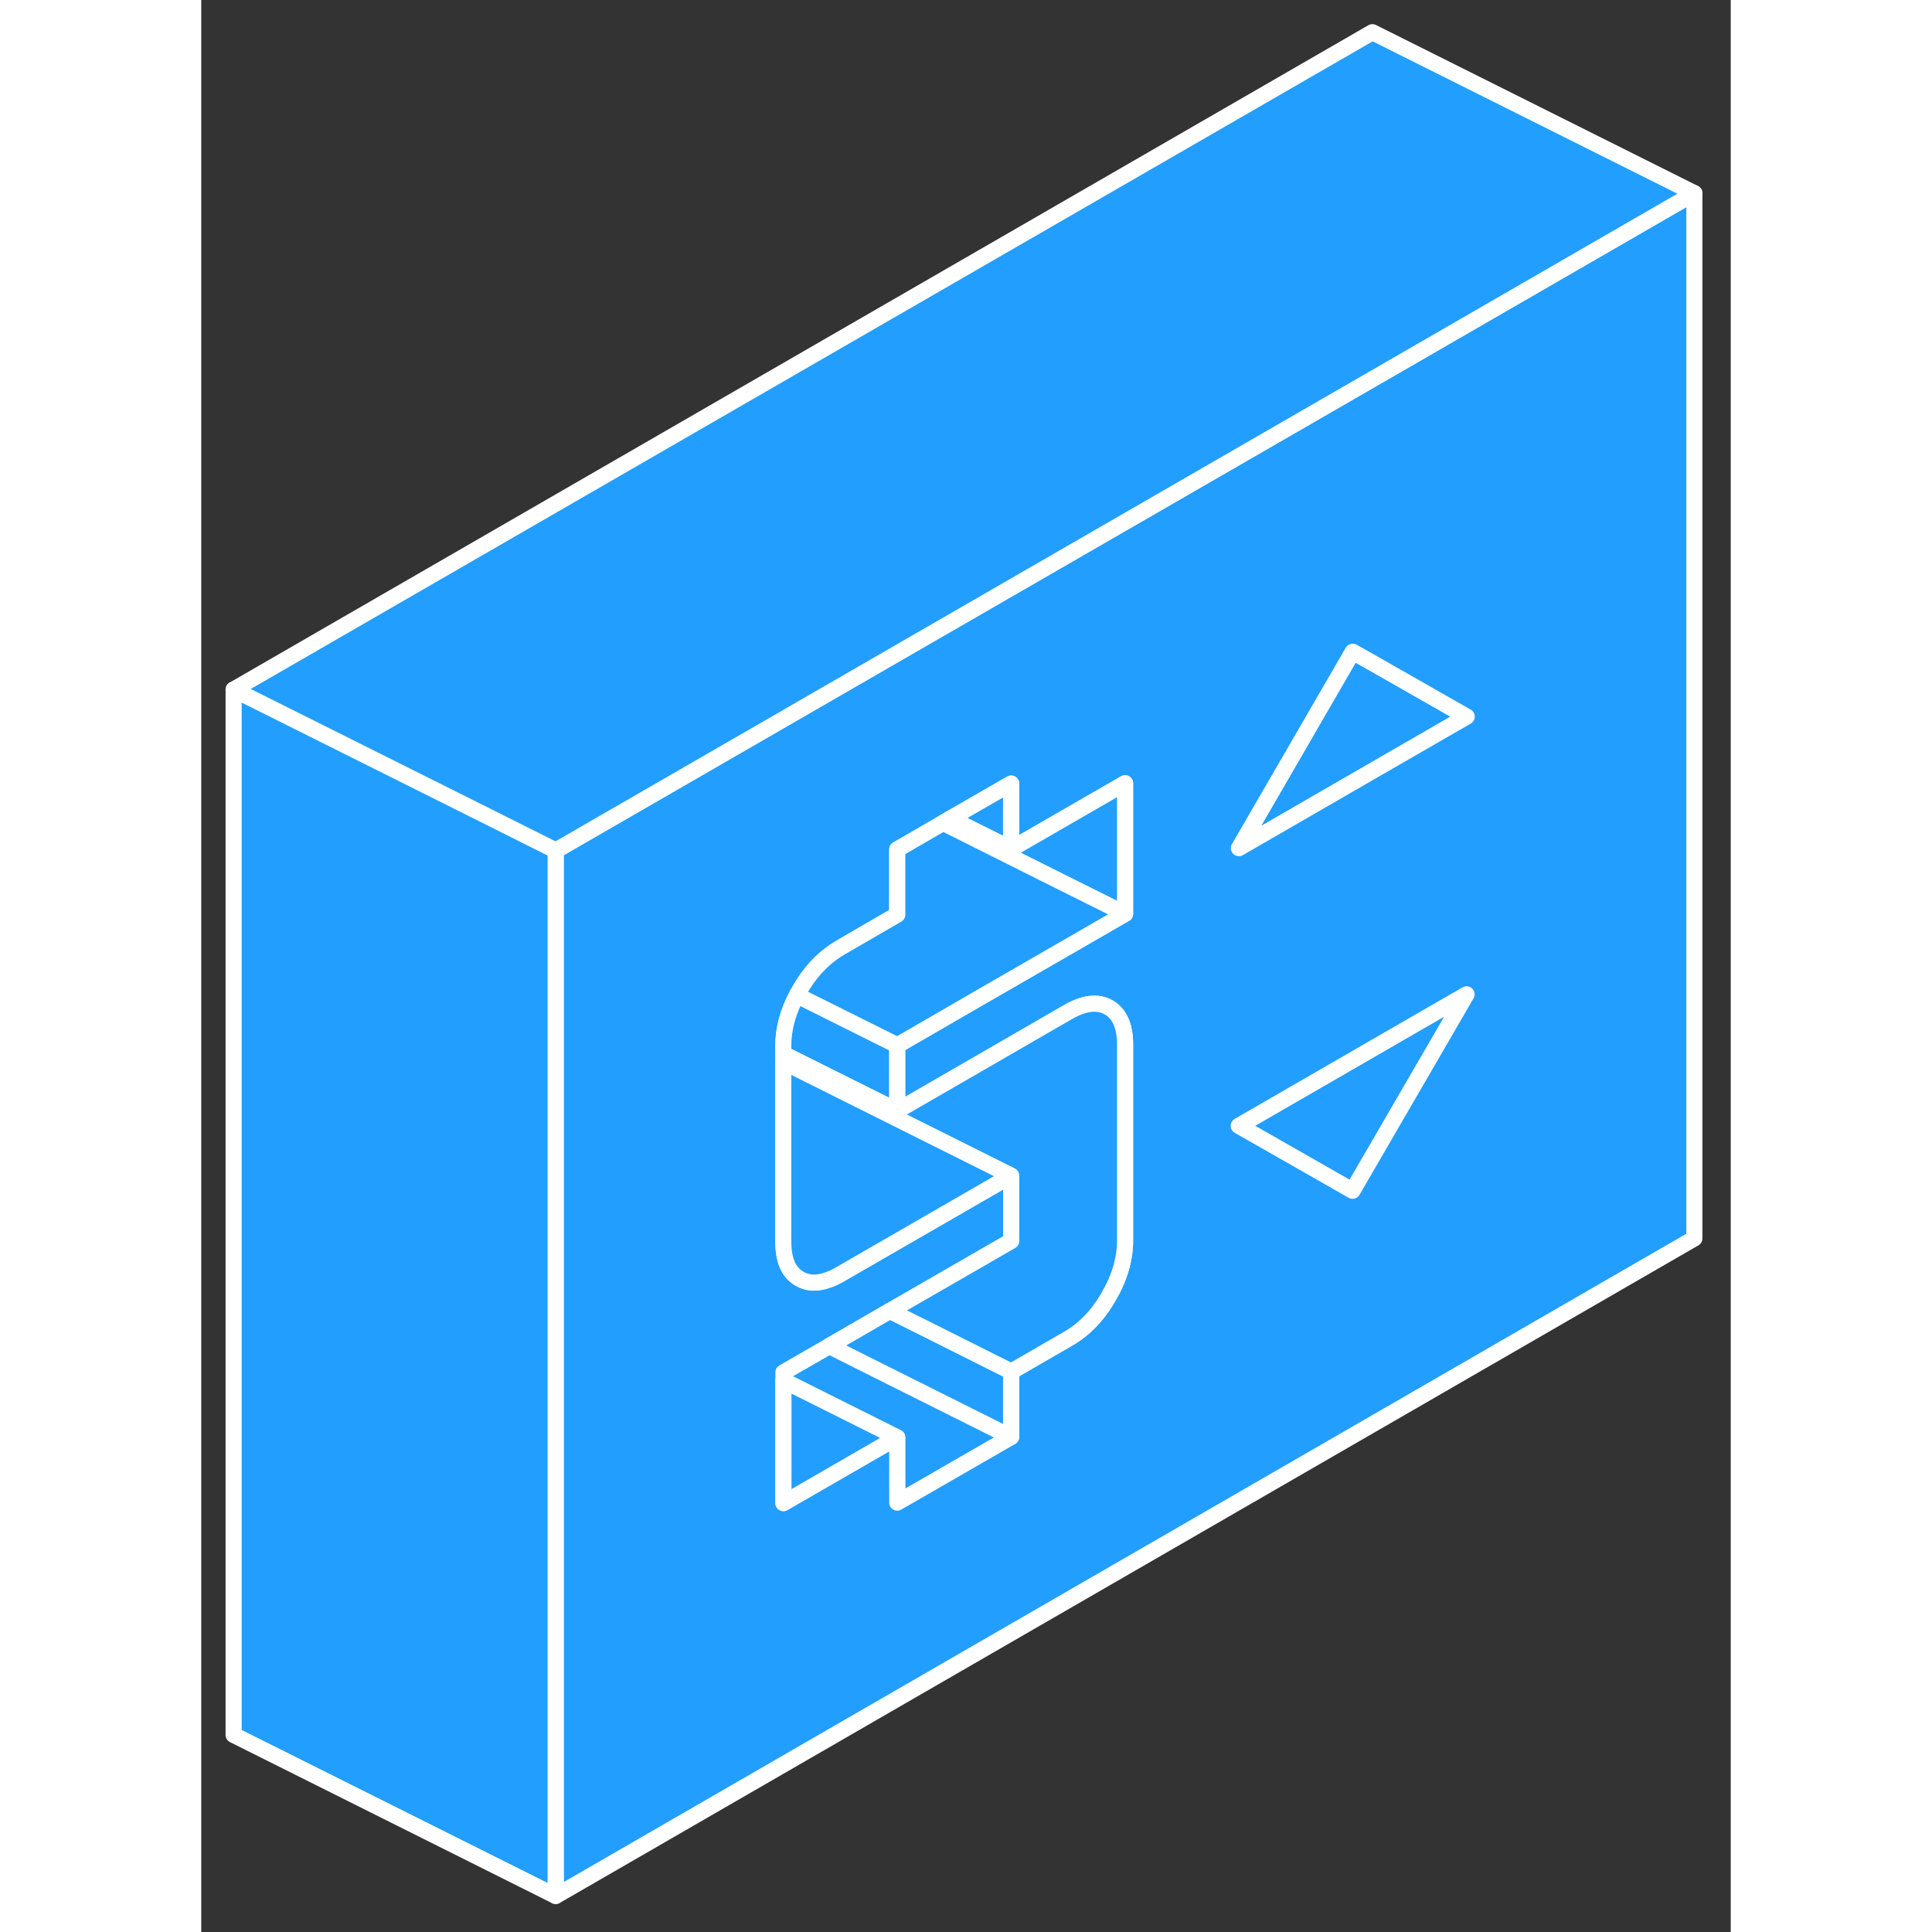 <svg width="48" height="48" viewBox="0 0 95 120" fill="#229EFF" xmlns="http://www.w3.org/2000/svg" stroke-width="1px" stroke-linecap="round" stroke-linejoin="round"><rect x="0" y="0" width="95" height="120" fill="#333333" stroke="none"/><path d="M43.22 93.33V89.28L38.28 86.81L36.16 85.75V85.24L39.01 83.6L41.6 84.9L50.3 89.25L43.22 93.33Z" stroke="white" stroke-linejoin="round"/><path d="M78.59 61.76L71.51 73.96L65.99 70.81L64.45 69.93L72.74 65.14L78.59 61.76Z" stroke="white" stroke-linejoin="round"/><path d="M78.59 44.51L72.74 47.89L64.45 52.68L71.51 40.48L72.74 41.17L78.59 44.51Z" stroke="white" stroke-linejoin="round"/><path d="M72.74 23.55L56.16 33.12L46.891 38.47L37.381 43.96L22.02 52.83V117.76L92.74 76.92V12L72.74 23.55ZM57.381 56.76L54.851 58.22L48.19 62.06L43.23 64.93V68.99L53.841 62.86C54.851 62.28 55.691 62.19 56.361 62.57C57.041 62.96 57.381 63.73 57.381 64.88V77.05C57.381 78.2 57.041 79.36 56.361 80.53C55.691 81.7 54.851 82.57 53.841 83.15L50.31 85.19V89.25L43.23 93.33V89.28L36.16 93.36V85.24L39.011 83.6L42.781 81.42L50.31 77.08V73.02L39.7 79.14C39.43 79.3 39.18 79.42 38.93 79.5C38.26 79.74 37.68 79.72 37.18 79.43C36.73 79.18 36.431 78.76 36.281 78.18C36.24 78.02 36.21 77.86 36.19 77.69C36.17 77.51 36.16 77.32 36.16 77.13V64.95C36.16 63.92 36.441 62.87 37.001 61.81L37.18 61.48C37.25 61.37 37.311 61.26 37.381 61.15C38.021 60.14 38.8 59.38 39.7 58.86L43.23 56.81V52.76L46.081 51.11L46.541 50.84L50.31 48.67V52.72H50.321L57.381 48.65V56.76ZM71.51 73.96L65.99 70.81L64.44 69.93L72.731 65.14L78.591 61.76L71.51 73.96ZM72.74 47.89L64.45 52.68L71.52 40.48L72.74 41.17L78.601 44.51L72.74 47.89Z" stroke="white" stroke-linejoin="round"/><path d="M50.3 48.67V52.72L46.53 50.84L50.3 48.67Z" stroke="white" stroke-linejoin="round"/><path d="M57.38 48.65V56.76L56.07 56.11L53.39 54.77L46.07 51.11L46.53 50.84L50.3 52.72L50.31 52.73L57.38 48.65Z" stroke="white" stroke-linejoin="round"/><path d="M57.38 56.76L54.85 58.22L48.19 62.06L43.23 64.93L37.38 62.01L37 61.81L37.18 61.48C37.25 61.37 37.31 61.26 37.38 61.15C38.02 60.14 38.8 59.38 39.7 58.86L43.23 56.81V52.76L46.08 51.11L53.39 54.77L56.08 56.11L57.38 56.76Z" stroke="white" stroke-linejoin="round"/><path d="M43.22 64.93V68.99L37.37 66.07L36.15 65.46V64.95C36.15 63.92 36.43 62.87 36.99 61.81L37.37 62.01L43.22 64.93Z" stroke="white" stroke-linejoin="round"/><path d="M50.3 73.02L39.69 79.14C39.42 79.3 39.17 79.42 38.92 79.5C38.25 79.74 37.67 79.72 37.17 79.43C36.72 79.18 36.42 78.76 36.27 78.18C36.23 78.02 36.2 77.86 36.18 77.69C36.16 77.51 36.15 77.32 36.15 77.13V65.95L37.37 66.56L50.3 73.02Z" stroke="white" stroke-linejoin="round"/><path d="M43.22 89.28L36.16 93.36V85.75L38.28 86.81L43.22 89.28Z" stroke="white" stroke-linejoin="round"/><path d="M50.301 85.19V89.25L41.601 84.9L39.011 83.6L42.771 81.42L45.381 82.72L50.301 85.19Z" stroke="white" stroke-linejoin="round"/><path d="M57.38 64.88V77.05C57.38 78.2 57.04 79.36 56.36 80.53C55.69 81.7 54.85 82.57 53.84 83.15L50.31 85.19L45.38 82.72L42.78 81.42L50.31 77.08V73.02L37.38 66.56L36.16 65.95V65.46L37.38 66.07L43.23 68.99L53.84 62.86C54.85 62.28 55.69 62.19 56.36 62.57C57.04 62.96 57.38 63.73 57.38 64.88Z" stroke="white" stroke-linejoin="round"/><path d="M92.741 12L72.741 23.55L56.161 33.12L46.891 38.47L37.381 43.96L22.011 52.83L17.701 50.67L2.011 42.83L72.741 2L92.741 12Z" stroke="white" stroke-linejoin="round"/><path d="M22.011 52.83V117.76L2.011 107.76V42.83L17.701 50.67L22.011 52.83Z" stroke="white" stroke-linejoin="round"/></svg>